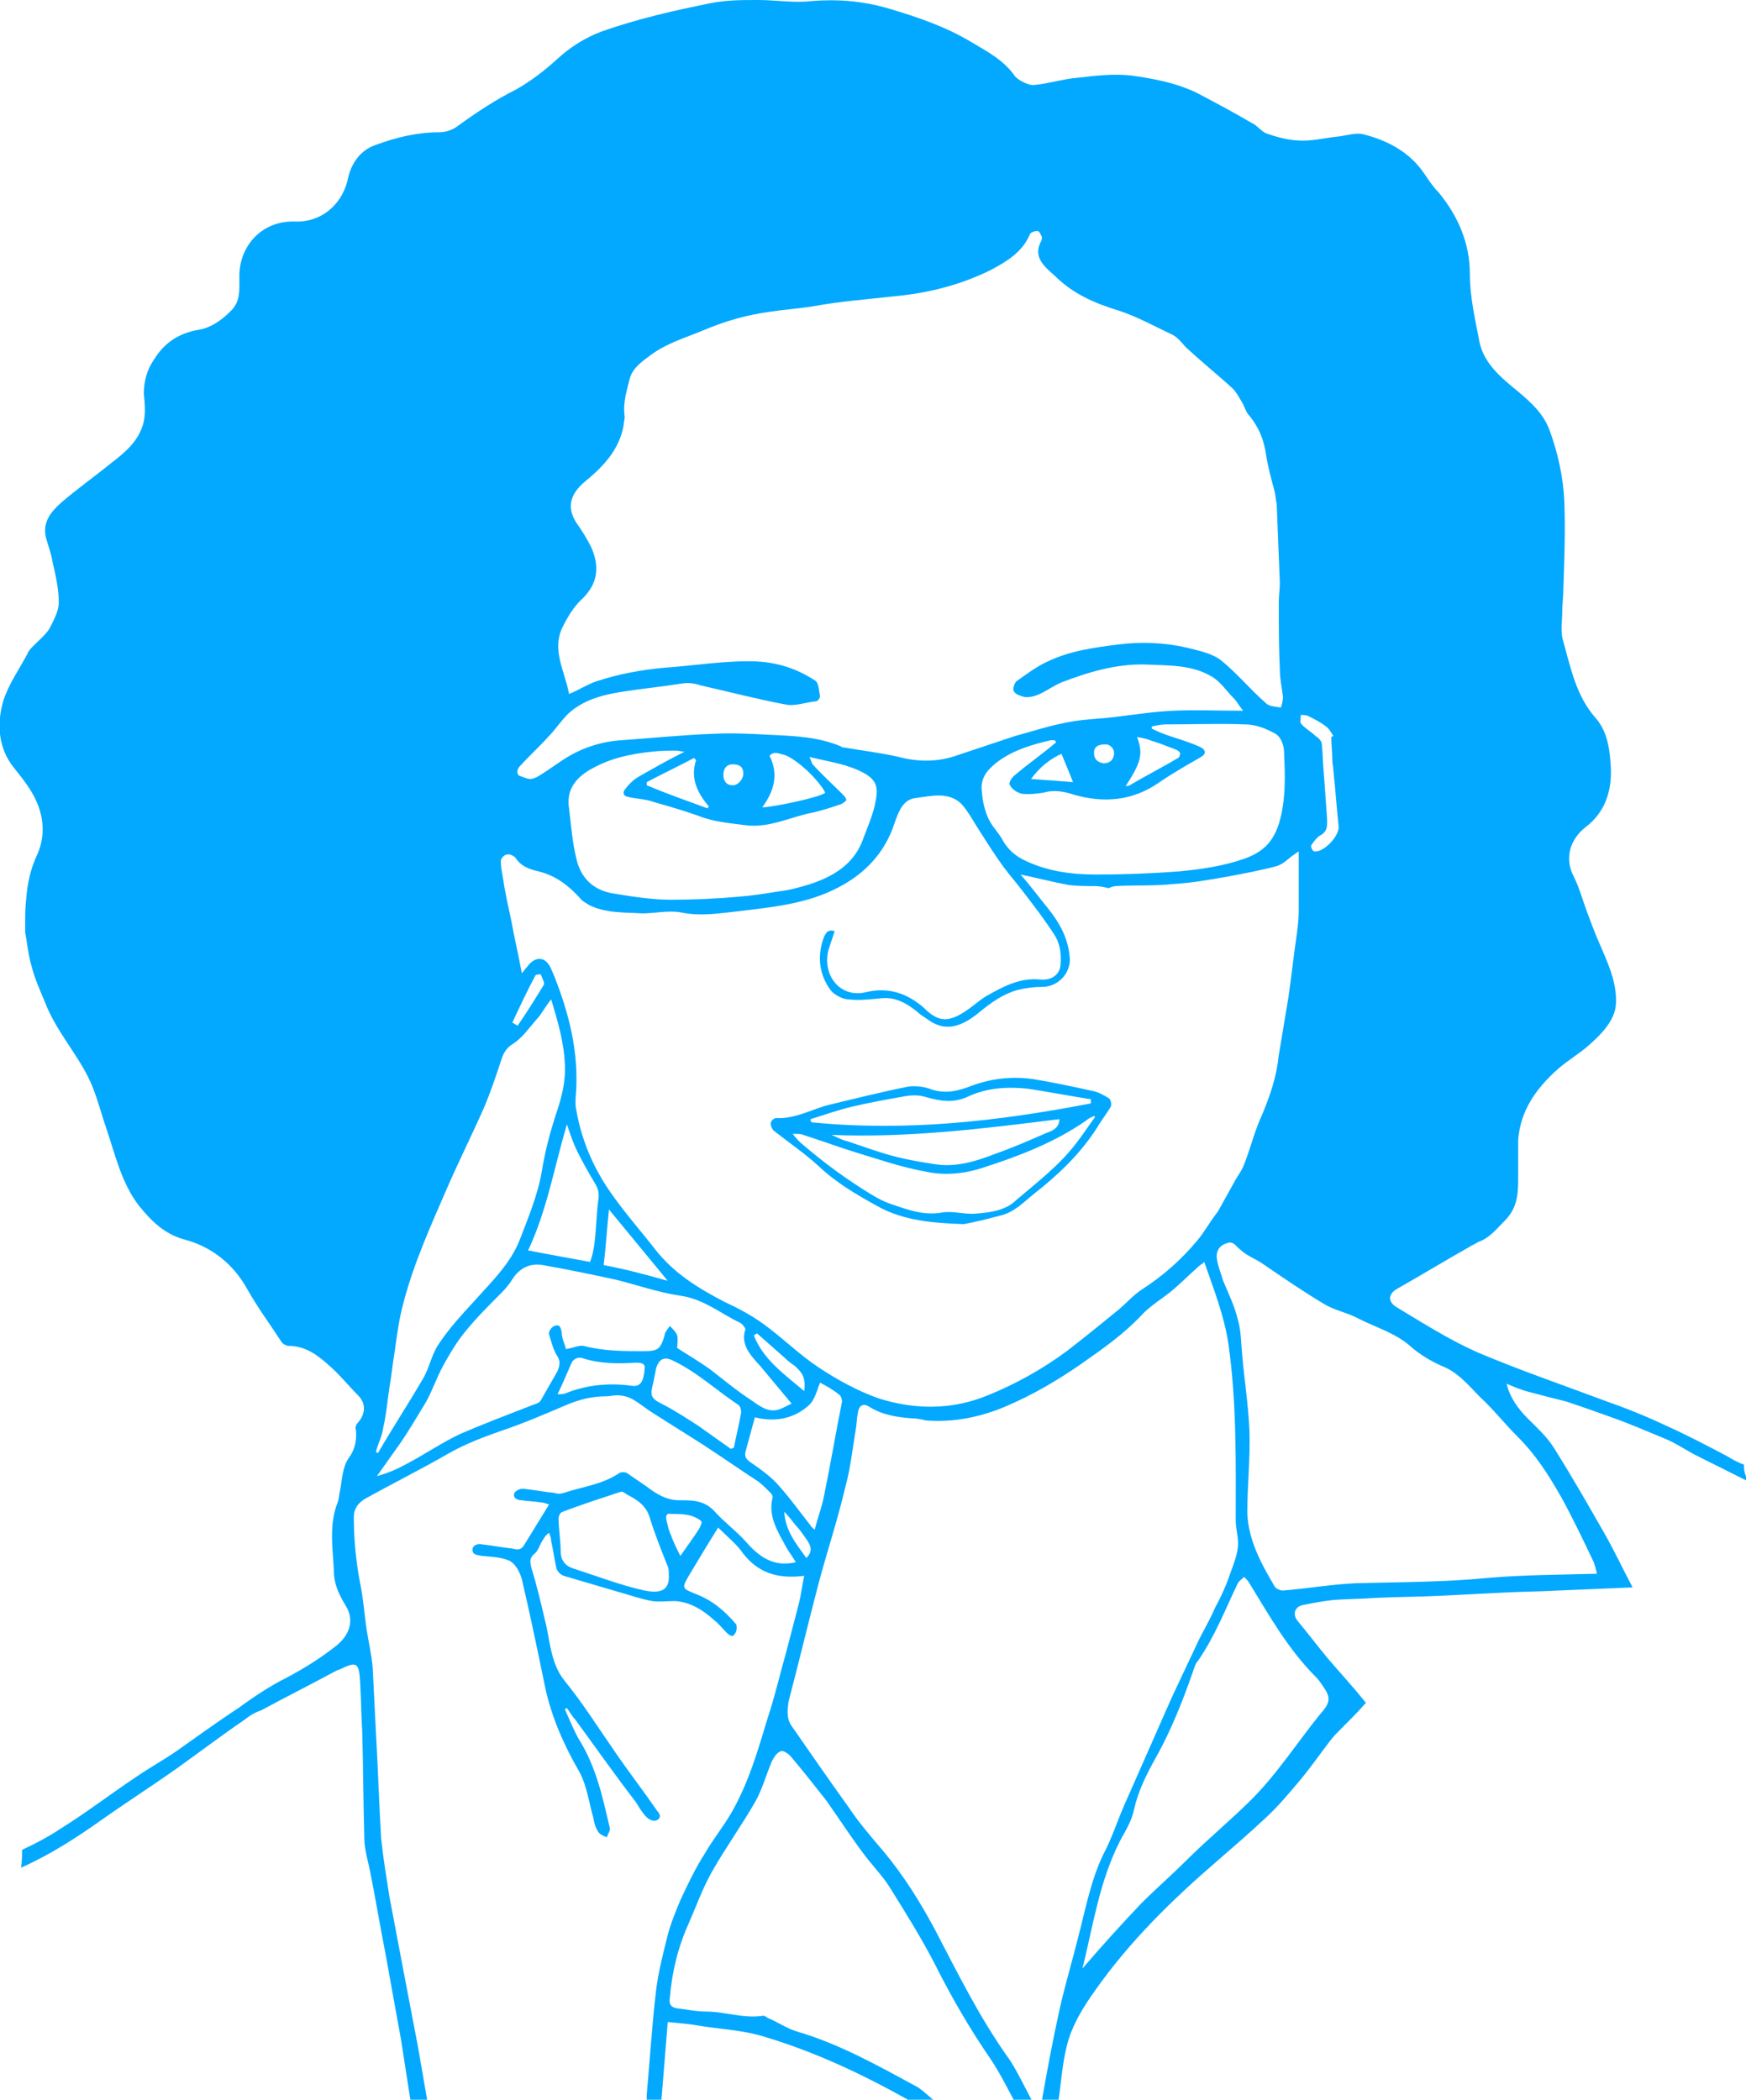 <?xml version="1.0" encoding="utf-8"?>
<!-- Generator: Adobe Illustrator 19.2.1, SVG Export Plug-In . SVG Version: 6.00 Build 0)  -->
<svg version="1.1" id="Layer_1" xmlns="http://www.w3.org/2000/svg" xmlns:xlink="http://www.w3.org/1999/xlink" x="0px" y="0px"
	 viewBox="0 0 166.3 200" style="enable-background:new 0 0 166.3 200;" xml:space="preserve">
<style type="text/css">
	.st0{fill:#03A9FE;}
</style>
<g id="pharm-trisha_1_">
	<path class="st0" d="M166.1,139.5c-0.6-0.2-1.1-0.5-1.6-0.8c-1.9-1-3.8-2-5.8-2.9c-1.9-0.9-3.9-1.7-5.9-2.4
		c-4-1.5-8.1-2.9-12.1-4.6c-2.7-1.2-5.2-2.8-7.7-4.3c-0.8-0.5-0.8-1.2,0-1.7c2.3-1.3,4.6-2.7,6.9-4c0.3-0.2,0.6-0.3,0.9-0.5
		c1.1-0.4,1.7-1.2,2.5-2c1.2-1.2,1.3-2.5,1.3-4c0-1.2,0-2.5,0-3.7c0.2-2.8,1.7-4.9,3.7-6.7c1-0.9,2.1-1.5,3.1-2.4
		c0.9-0.8,1.9-1.8,2.3-2.9c0.4-1,0.2-2.4-0.1-3.5c-0.5-1.7-1.3-3.2-1.9-4.8c-0.2-0.5-0.4-1.1-0.6-1.6c-0.4-1.1-0.7-2.2-1.2-3.2
		c-0.9-1.7-0.4-3.5,1.1-4.7c2-1.5,2.6-3.7,2.4-6.1c-0.1-1.6-0.4-3.2-1.5-4.4c-1.8-2.1-2.3-4.7-3-7.2c-0.3-0.9-0.1-1.9-0.1-2.9
		c0-0.7,0.1-1.3,0.1-2c0.1-2.8,0.2-5.6,0.1-8.4c-0.1-2.3-0.6-4.6-1.4-6.8c-0.6-1.6-1.7-2.6-3-3.7c-1.6-1.3-3.3-2.7-3.7-4.8
		c-0.4-2.1-0.9-4.2-0.9-6.4c0-2.9-1.1-5.5-3-7.8c-0.5-0.5-0.9-1.1-1.3-1.7c-1.4-2.1-3.5-3.2-5.8-3.8c-0.7-0.2-1.6,0.1-2.4,0.2
		c-1.1,0.1-2.3,0.4-3.4,0.4c-1.2,0-2.4-0.3-3.5-0.7c-0.5-0.2-0.9-0.8-1.4-1c-1.7-1-3.4-1.9-5.1-2.8c-2-1-4.2-1.4-6.3-1.7
		c-1.7-0.2-3.4,0-5.1,0.2c-1.4,0.1-2.9,0.6-4.3,0.7c-0.5,0-1.3-0.4-1.7-0.8C95.6,5.7,94,4.9,92.5,4c-2.5-1.5-5.2-2.4-7.9-3.2
		c-2.4-0.7-4.8-0.9-7.3-0.7c-1.7,0.2-3.4-0.1-5.1-0.1c-1.5,0-3,0-4.5,0.3C64.2,1,60.7,1.8,57.3,3c-1.6,0.6-3,1.5-4.2,2.6
		c-1.2,1.1-2.5,2.1-3.9,2.9c-2,1-3.8,2.2-5.6,3.5c-0.5,0.4-1.2,0.6-1.8,0.6c-2.1,0-4.1,0.5-6,1.2c-1.5,0.5-2.4,1.8-2.7,3.4
		c-0.6,2.4-2.6,4-5,3.9c-3.3-0.1-5.4,2.5-5.3,5.4c0,1.2,0.1,2.3-0.9,3.2c-0.8,0.8-1.8,1.5-2.9,1.7c-1.9,0.3-3.3,1.2-4.3,2.8
		c-0.7,1-1,2.1-1,3.3c0.1,1,0.2,2.1-0.1,3c-0.5,1.6-1.7,2.6-3,3.6c-1.6,1.3-3.3,2.5-4.8,3.8c-1,0.9-1.8,1.9-1.4,3.4
		c0.2,0.7,0.5,1.5,0.6,2.2c0.3,1.3,0.6,2.6,0.6,3.9c0,0.8-0.5,1.7-0.9,2.5c-0.4,0.6-1,1.1-1.5,1.6c-0.2,0.2-0.5,0.5-0.6,0.8
		c-0.8,1.5-1.8,2.9-2.3,4.5c-0.6,2.1-0.5,4.4,1,6.3c0.8,1,1.7,2.1,2.2,3.3c0.7,1.6,0.8,3.4,0,5.1c-0.6,1.3-0.9,2.7-1,4.1
		c-0.1,0.8-0.1,1.5-0.1,2.3c0,0.3,0,0.6,0,0.9c0.2,1.1,0.3,2.2,0.6,3.2c0.3,1.2,0.8,2.3,1.3,3.5c1,2.6,2.9,4.7,4.1,7.1
		c0.8,1.6,1.2,3.4,1.8,5.1c0.8,2.4,1.4,5,3,7.1c1.2,1.5,2.5,2.8,4.5,3.3c2.5,0.7,4.5,2.3,5.8,4.6c1,1.8,2.2,3.4,3.3,5.1
		c0.1,0.2,0.5,0.4,0.7,0.4c1.7,0,2.9,1,4,2c0.9,0.8,1.7,1.8,2.6,2.7c0.8,0.8,0.7,1.8,0,2.6c-0.2,0.2-0.3,0.5-0.2,0.7
		c0.1,1-0.1,1.9-0.7,2.7c-0.6,0.9-0.6,2-0.8,3c-0.1,0.4-0.1,0.8-0.2,1.1c-0.9,2.2-0.5,4.4-0.4,6.6c0,1.3,0.5,2.3,1.1,3.3
		c0.9,1.4,0.4,2.8-0.8,3.8c-1.5,1.2-3.1,2.2-4.8,3.1c-1.6,0.8-3.1,1.8-4.6,2.9c-2,1.3-3.9,2.7-5.9,4.1c-1.3,0.9-2.6,1.6-3.9,2.5
		c-2.4,1.6-4.6,3.3-7,4.8c-1.2,0.8-2.5,1.5-3.8,2.1c0,0.6,0,1.1-0.1,1.7c2.7-1.2,5.2-2.8,7.6-4.5c2.4-1.7,4.9-3.3,7.3-5
		c2.1-1.5,4.2-3.1,6.4-4.6c0.5-0.4,1-0.7,1.6-0.9c2.4-1.3,4.8-2.5,7.2-3.8c0.1,0,0.2-0.1,0.3-0.1c1.6-0.8,1.8-0.6,1.9,1.2
		c0.1,1.6,0.1,3.2,0.2,4.7c0.1,3.4,0.1,6.8,0.2,10.2c0,1.1,0.4,2.3,0.6,3.4c0.5,2.5,0.9,5,1.4,7.5c0.5,2.8,1,5.5,1.5,8.3
		c0.3,1.9,0.6,3.9,0.9,5.8h1.6c-0.3-1.7-0.6-3.5-0.9-5.2c-0.9-4.7-1.8-9.4-2.7-14.2c-0.3-1.9-0.6-3.7-0.8-5.6
		c-0.2-3.4-0.3-6.8-0.5-10.2c-0.1-2-0.2-4-0.3-6c-0.1-1.3-0.4-2.5-0.6-3.8c-0.2-1.4-0.3-2.9-0.6-4.3c-0.4-2.1-0.6-4.2-0.6-6.3
		c0-0.8,0.4-1.3,1-1.7c2.7-1.5,5.5-2.9,8.1-4.4c1.6-0.9,3.2-1.5,4.9-2.1c2.1-0.7,4.2-1.6,6.3-2.5c1.2-0.5,2.4-0.8,3.7-0.8
		c0.4,0,0.7-0.1,1.1-0.1c0.4,0,0.9,0.1,1.3,0.3c0.6,0.3,1.2,0.8,1.8,1.2c1.7,1.1,3.5,2.2,5.2,3.3c1.7,1.1,3.4,2.3,5.1,3.4
		c0.4,0.3,0.8,0.7,1.2,1.1c0.1,0.1,0.2,0.3,0.2,0.4c-0.5,1.8,0.5,3.3,1.3,4.8c0.3,0.5,0.6,0.9,0.9,1.4c-2.1,0.5-3.5-0.5-4.8-2
		c-0.9-1-2-1.8-2.9-2.8c-1-1.1-2.1-1.1-3.4-1.1c-1.2,0-2.2-0.6-3.1-1.3c-0.6-0.4-1.3-0.9-1.9-1.3c-0.2-0.1-0.5-0.1-0.7,0
		c-1.6,1.1-3.5,1.3-5.3,1.9c-0.3,0.1-0.6,0.1-0.9,0c-1-0.1-2-0.3-3-0.4c-0.3,0-0.7,0.2-0.8,0.4c-0.2,0.5,0.3,0.7,0.7,0.7
		c0.6,0.1,1.2,0.1,1.8,0.2c0.2,0,0.5,0.1,0.8,0.2c-0.8,1.3-1.6,2.6-2.4,3.9c-0.3,0.5-0.7,0.4-1.1,0.3c-1-0.1-1.9-0.3-2.9-0.4
		c-0.4-0.1-0.9,0.1-0.9,0.5c0,0.5,0.4,0.5,0.9,0.6c0.9,0.1,1.9,0.1,2.7,0.5c0.5,0.3,0.9,1,1.1,1.7c0.8,3.4,1.5,6.8,2.2,10.2
		c0.6,2.9,1.8,5.6,3.3,8.2c0.7,1.3,0.9,2.9,1.3,4.3c0.1,0.5,0.2,1,0.5,1.4c0.1,0.2,0.5,0.4,0.8,0.5c0.1-0.3,0.3-0.6,0.3-0.8
		c-0.7-3-1.3-5.9-3-8.6c-0.5-0.9-0.9-1.9-1.3-2.8c0.1,0,0.1-0.1,0.2-0.1c0.3,0.4,0.5,0.8,0.8,1.1c1.9,2.6,3.8,5.3,5.8,7.9
		c0.3,0.5,0.6,1,1,1.4c0.2,0.2,0.6,0.4,0.9,0.3c0.5-0.2,0.4-0.6,0.1-0.9c-1.3-1.9-2.7-3.7-4-5.6c-1.6-2.3-3.1-4.7-4.9-6.9
		c-1.3-1.7-1.3-3.8-1.8-5.7c-0.4-1.7-0.8-3.4-1.3-5c-0.1-0.5-0.2-0.9,0.3-1.3c0.4-0.3,0.5-0.9,0.8-1.3c0.1-0.2,0.3-0.5,0.6-0.7
		c0.1,0.3,0.2,0.5,0.2,0.8c0.2,0.9,0.3,1.7,0.5,2.6c0.1,0.3,0.4,0.6,0.7,0.7c1.7,0.5,3.4,1,5.1,1.5c1.1,0.3,2.2,0.7,3.3,0.9
		c0.7,0.1,1.4,0,2.2,0c1.5,0.1,2.7,0.9,3.7,1.8c0.4,0.3,0.8,0.8,1.2,1.2c0.3,0.3,0.6,0.5,0.8,0.1c0.2-0.2,0.2-0.8,0.1-0.9
		c-1.1-1.3-2.3-2.3-3.9-2.9c-1.2-0.5-1.3-0.5-0.6-1.7c0.9-1.5,1.8-3,2.8-4.6c0.9,0.9,1.8,1.6,2.4,2.5c1.5,1.9,3.4,2.4,5.8,2.1
		c-0.2,0.9-0.3,1.8-0.5,2.6c-0.4,1.5-0.8,3.1-1.2,4.6c-0.6,2.1-1.1,4.3-1.8,6.4c-0.9,3-1.8,6.1-3.4,8.9c-0.8,1.4-1.8,2.6-2.6,4
		c-0.9,1.4-1.6,2.9-2.3,4.4c-0.5,1.2-1,2.4-1.3,3.7c-0.4,1.6-0.8,3.2-1,4.8c-0.4,3.3-0.6,6.7-0.9,10c0,0.2,0,0.3,0,0.5h1.4
		c0.2-2.4,0.4-4.9,0.6-7.4c1.1,0.1,2.2,0.2,3.3,0.4c2,0.3,4,0.4,5.9,1c4.7,1.4,9.2,3.5,13.5,5.9c0.1,0,0.1,0.1,0.2,0.2h2.5
		c-0.5-0.4-1-0.9-1.6-1.3c-3.7-2-7.4-4.1-11.5-5.3c-1-0.3-1.8-0.9-2.8-1.3c-0.1-0.1-0.3-0.2-0.4-0.2c-1.9,0.3-3.6-0.4-5.5-0.4
		c-0.9,0-1.8-0.2-2.7-0.3c-0.6-0.1-0.8-0.4-0.7-1c0.2-2.5,0.8-4.9,1.8-7.1c0.7-1.6,1.3-3.3,2.2-4.9c1.3-2.3,2.9-4.5,4.2-6.8
		c0.6-1.1,1-2.5,1.5-3.7c0.2-0.4,0.5-0.9,0.9-1c0.2-0.1,0.8,0.3,1,0.6c1.1,1.3,2.2,2.7,3.3,4.1c1.2,1.7,2.3,3.4,3.5,5
		c0.8,1.1,1.8,2.1,2.5,3.2c1.5,2.4,3,4.8,4.3,7.3c1.6,3.2,3.4,6.3,5.4,9.2c0.8,1.2,1.5,2.6,2.2,3.9h1.7c-0.7-1.3-1.4-2.8-2.2-4
		c-2.8-3.9-4.9-8.2-7.1-12.4c-1.4-2.6-2.9-5-4.8-7.3c-1.2-1.4-2.4-2.8-3.4-4.3c-1.8-2.5-3.6-5.1-5.4-7.7c-0.5-0.7-0.4-1.5-0.3-2.3
		c1-3.8,1.9-7.6,2.9-11.4c0.8-3,1.8-6,2.5-9c0.5-1.8,0.7-3.7,1-5.5c0.1-0.5,0.1-1.1,0.2-1.6c0.1-0.7,0.5-1,1.1-0.6
		c1.3,0.8,2.7,1,4.1,1.1c0.4,0,0.9,0.1,1.3,0.2c2.6,0.2,5.1-0.3,7.5-1.3c2.6-1.1,5-2.5,7.3-4.1c2-1.4,4-2.8,5.7-4.6
		c0.9-1,2.2-1.7,3.2-2.6c0.8-0.7,1.5-1.4,2.3-2.1c0.1-0.1,0.3-0.2,0.5-0.4c0.9,2.6,1.9,5.1,2.3,7.8c0.8,5.6,0.7,11.2,0.7,16.8
		c0,0.9,0.3,1.7,0.2,2.6c-0.1,0.8-0.4,1.6-0.7,2.4c-0.4,1.2-0.9,2.3-1.5,3.4c-0.5,1.2-1.2,2.3-1.7,3.4c-0.8,1.7-1.6,3.4-2.4,5.1
		c-1.5,3.4-3,6.8-4.5,10.2c-0.7,1.6-1.2,3.2-2,4.7c-1.2,2.5-1.7,5.2-2.4,7.9c-0.6,2.4-1.3,4.7-1.8,7c-0.6,2.7-1.1,5.4-1.6,8.2
		c0,0.2-0.1,0.4-0.1,0.5h1.6c0.3-2,0.4-4.1,1-6c0.5-1.6,1.5-3.2,2.5-4.6c3.3-4.7,7.4-8.7,11.7-12.4c1.5-1.3,3-2.6,4.5-4
		c1.2-1.1,2.2-2.3,3.3-3.6c1-1.2,1.9-2.5,2.9-3.8c0.3-0.4,0.6-0.7,1-1.1c0.8-0.8,1.6-1.6,2.4-2.5c-1.2-1.5-2.4-2.8-3.6-4.2
		c-1-1.2-1.9-2.4-2.9-3.6c-0.5-0.6-0.3-1.3,0.4-1.5c1-0.2,2-0.4,3-0.5c1.3-0.1,2.7-0.1,4-0.2c2.1-0.1,4.2-0.1,6.2-0.2
		c2-0.1,3.9-0.2,5.9-0.3c1.8-0.1,3.5-0.1,5.3-0.2c2.4-0.1,4.8-0.2,7.1-0.3c-0.9-1.7-1.7-3.4-2.6-5c-1.6-2.8-3.2-5.6-4.9-8.3
		c-0.7-1.1-1.6-1.9-2.5-2.8c-0.9-0.9-1.7-2-2-3.3c0.7,0.3,1.4,0.6,2.2,0.8c1.1,0.3,2.3,0.6,3.5,0.9c1.5,0.5,2.9,1,4.3,1.5
		c1.7,0.6,3.3,1.3,5,2c1,0.4,1.9,1,2.8,1.5c1.8,0.9,3.6,1.8,5.4,2.7C166.2,140.7,166.1,140.1,166.1,139.5z M61.4,151.5
		c-2.3-0.5-4.6-1.4-6.8-2.1c-0.9-0.3-1.2-0.9-1.2-1.7c0-1-0.2-2.1-0.2-3.1c0-0.2,0.2-0.6,0.4-0.6c1.8-0.7,3.7-1.3,5.5-1.9
		c0.2-0.1,0.5,0.2,0.7,0.3c1,0.5,1.8,1.1,2.1,2.2c0.5,1.6,1.1,3.1,1.7,4.6c0.1,0.2,0.1,0.5,0.1,0.8
		C63.8,151.5,62.9,151.8,61.4,151.5z M66.6,145.6c-0.5,0.8-1.1,1.6-1.8,2.6c-0.4-0.8-0.7-1.4-0.9-2c-0.2-0.4-0.3-0.9-0.4-1.3
		c-0.1-0.4-0.1-0.8,0.4-0.7c0.7,0,1.3,0,2,0.2c0.3,0.1,0.7,0.3,0.9,0.5C66.9,145,66.7,145.4,66.6,145.6z M123.9,68.1
		c0.2,0,0.5,0,0.7,0.1c0.6,0.3,1.2,0.6,1.7,1c0.3,0.2,0.5,0.6,0.7,0.9c-0.1,0-0.1,0.1-0.2,0.1c0,0.7,0.1,1.5,0.1,2.2
		c0,0.3,0.1,0.7,0.1,1c0.2,1.8,0.3,3.5,0.5,5.3c0.1,0.9-1.4,2.5-2.3,2.4c-0.2,0-0.4-0.5-0.3-0.6c0.2-0.3,0.5-0.7,0.8-0.9
		c0.8-0.4,0.7-1,0.7-1.6c-0.1-1.4-0.2-2.8-0.3-4.2c-0.1-1-0.1-1.9-0.2-2.9c0-0.3-0.3-0.6-0.6-0.8c-0.4-0.4-1-0.7-1.4-1.2
		C123.8,68.8,123.9,68.4,123.9,68.1z M121.8,78.5c-0.6,1.8-1.6,2.7-3.3,3.3c-2,0.7-4.1,1-6.2,1.2c-2.6,0.2-5.3,0.3-7.9,0.3
		c-2.3,0-4.6-0.3-6.7-1.3c-0.9-0.4-1.6-1-2.1-1.8c-0.2-0.4-0.5-0.8-0.8-1.2c-0.9-1.1-1.2-2.4-1.3-3.8c-0.1-1.3,0.8-2.1,1.6-2.7
		c1.5-1.1,3.3-1.6,5-2c0.1,0,0.2,0,0.3,0c0.1,0,0.1,0.1,0.2,0.2c-1.3,1.1-2.6,2-3.9,3.1c-0.3,0.2-0.7,0.8-0.5,1
		c0.2,0.4,0.7,0.7,1.1,0.8c0.7,0.1,1.4,0,2.1-0.1c1-0.3,2-0.1,2.9,0.2c2.8,0.8,5.5,0.6,8-1.1c1.3-0.9,2.7-1.7,4.1-2.5
		c0.5-0.3,0.5-0.7-0.2-1c-0.9-0.4-1.9-0.7-2.8-1c-0.6-0.2-1.1-0.4-1.7-0.7c0-0.1,0-0.2,0-0.2c0.4-0.1,0.9-0.2,1.3-0.2
		c2.5,0,5.1-0.1,7.6,0c1,0,2,0.4,2.9,0.9c0.5,0.3,0.8,1.1,0.8,1.7C122.4,73.9,122.5,76.2,121.8,78.5z M101.1,71.8
		c0.4,1,0.8,1.9,1.1,2.7c-1.2-0.1-2.5-0.2-4-0.3C99,73.1,100,72.3,101.1,71.8z M104.2,71.7c0-0.7,0.6-0.8,1.1-0.8
		c0.5,0,0.9,0.5,0.8,1c-0.1,0.6-0.5,0.8-1,0.8C104.5,72.6,104.2,72.3,104.2,71.7z M108.3,70.2c0.6,0.1,1,0.2,1.5,0.4
		c0.7,0.2,1.4,0.5,2.2,0.8c0.2,0.1,0.4,0.2,0.4,0.4c0,0.1-0.1,0.4-0.2,0.4c-1.5,0.9-3.1,1.7-4.6,2.6c-0.1,0.1-0.2,0-0.4,0.1
		C108.7,72.6,108.9,71.8,108.3,70.2z M49.5,73c0.9-1,1.8-1.8,2.7-2.8c0.7-0.7,1.2-1.5,1.9-2.2c1.4-1.3,3.2-1.8,5.1-2.1
		c1.9-0.3,3.9-0.5,5.8-0.8c0.6-0.1,1.2,0,1.8,0.2c2.7,0.6,5.3,1.3,8,1.8c0.9,0.2,1.9-0.2,2.9-0.3c0.2,0,0.4-0.3,0.4-0.5
		c-0.1-0.5-0.1-1.3-0.5-1.5c-1.7-1.1-3.5-1.7-5.6-1.8c-2.9-0.1-5.8,0.4-8.7,0.6c-2.2,0.2-4.4,0.6-6.5,1.3c-0.9,0.3-1.6,0.8-2.6,1.2
		c-0.4-2.2-1.7-4.2-0.6-6.4c0.5-1,1.1-2,1.9-2.7c1.5-1.5,1.6-3.1,0.8-4.9c-0.4-0.8-0.9-1.6-1.4-2.3c-0.9-1.4-0.7-2.7,0.9-4
		c1.7-1.4,3.2-3,3.6-5.3c0-0.3,0.1-0.5,0.1-0.8c-0.2-1.3,0.2-2.5,0.5-3.7c0.3-1,1.2-1.6,2-2.2c1.5-1.1,3.2-1.6,4.9-2.3
		c2.1-0.9,4.2-1.5,6.4-1.8c1.3-0.2,2.7-0.3,4-0.5c2.7-0.5,5.4-0.7,8.1-1c3.1-0.3,6.2-1.1,9-2.5c1.5-0.8,3-1.7,3.7-3.4
		c0.1-0.2,0.5-0.3,0.7-0.3c0.2,0,0.3,0.3,0.4,0.5c0.1,0.1,0,0.3,0,0.4c-0.9,1.6,0.3,2.5,1.3,3.4c1.7,1.7,3.8,2.6,6.1,3.3
		c1.8,0.6,3.4,1.5,5.1,2.3c0.6,0.3,1,1,1.5,1.4c1.4,1.3,2.9,2.5,4.2,3.7c0.4,0.4,0.7,1,1,1.5c0.2,0.4,0.3,0.8,0.6,1.1
		c0.9,1.1,1.4,2.3,1.6,3.8c0.2,1.2,0.5,2.3,0.8,3.4c0.1,0.4,0.1,0.8,0.2,1.2c0.1,2.5,0.2,5,0.3,7.5c0,0.6-0.1,1.2-0.1,1.9
		c0,2.1,0,4.3,0.1,6.4c0,0.9,0.2,1.7,0.3,2.6c0,0.3-0.1,0.7-0.2,1c-0.5-0.1-1.1-0.1-1.4-0.4c-1.5-1.3-2.8-2.9-4.3-4.1
		c-0.9-0.7-2.1-0.9-3.2-1.2c-2.2-0.5-4.4-0.6-6.7-0.3c-2.3,0.3-4.5,0.6-6.6,1.6c-1.1,0.5-2,1.2-3,1.9c-0.2,0.2-0.4,0.8-0.2,1
		c0.2,0.3,0.7,0.4,1,0.5c1.3,0.1,2.3-0.9,3.5-1.4c2.6-1,5.3-1.8,8.1-1.7c2.1,0.1,4.4,0,6.3,1.2c0.8,0.5,1.3,1.3,2,2
		c0.3,0.3,0.5,0.7,0.9,1.2c-2.4,0-4.5-0.1-6.7,0c-2.2,0.1-4.4,0.5-6.5,0.7c-1.3,0.1-2.7,0.2-4,0.5c-1.5,0.3-3,0.8-4.5,1.2
		c-1.8,0.6-3.6,1.2-5.4,1.8c-1.9,0.7-3.8,0.7-5.7,0.2c-1.7-0.4-3.5-0.6-5.2-0.9c-0.1,0-0.2,0-0.3-0.1c-2.1-0.9-4.4-1-6.6-1.1
		c-1.9-0.1-3.8-0.2-5.6-0.1c-2.9,0.1-5.7,0.4-8.6,0.6c-1.9,0.1-3.8,0.7-5.4,1.7c-0.8,0.5-1.6,1.1-2.4,1.6c-0.3,0.2-0.7,0.4-1,0.4
		c-0.3,0-0.7-0.2-1-0.3C49.2,73.8,49.2,73.3,49.5,73z M67.5,76.8c0,0.1-0.1,0.1-0.1,0.2c-1.9-0.7-3.9-1.4-5.8-2.2c0-0.1,0-0.2,0-0.3
		c1.5-0.8,3-1.5,4.5-2.3c0.1,0.1,0.1,0.1,0.2,0.2C65.7,74.2,66.5,75.6,67.5,76.8z M60.8,74c-0.5,0.3-0.9,0.7-1.2,1.1
		c-0.3,0.3-0.3,0.7,0.2,0.8c0.8,0.2,1.7,0.2,2.5,0.5c1.4,0.4,2.8,0.8,4.2,1.3c1.5,0.6,3,0.7,4.5,0.9c2.3,0.3,4.3-0.8,6.4-1.2
		c0.9-0.2,1.8-0.5,2.7-0.8c0.2-0.1,0.5-0.3,0.5-0.4c0-0.2-0.2-0.4-0.4-0.6c-0.9-0.9-1.9-1.8-2.8-2.8c-0.1-0.1-0.1-0.3-0.3-0.7
		c1.6,0.4,3.1,0.6,4.5,1.2c2.1,0.9,2.1,1.7,1.7,3.5c-0.3,1.2-0.8,2.3-1.2,3.4c-0.9,2.2-2.8,3.3-4.9,4c-1,0.3-2,0.6-3,0.7
		c-1.2,0.2-2.5,0.4-3.7,0.5c-2.2,0.2-4.4,0.3-6.6,0.3c-1.8,0-3.7-0.3-5.5-0.6c-1.9-0.3-3.1-1.5-3.5-3.3c-0.4-1.6-0.5-3.2-0.7-4.8
		c-0.3-1.8,0.7-3,2.2-3.8c1.8-1,3.7-1.4,5.7-1.6c0.8-0.1,1.5-0.1,2.3-0.1c0.3,0,0.5,0.1,0.8,0.1C63.6,72.4,62.2,73.2,60.8,74z
		 M68.9,73.8c0-0.6,0.3-1,0.9-1c0.7,0,1,0.3,1,0.9c0,0.5-0.5,1.1-1,1.1C69.2,74.8,68.9,74.4,68.9,73.8z M73.3,72
		c0.4-0.5,0.9-0.2,1.4-0.1c1.2,0.4,3.3,2.4,3.9,3.6c-0.3,0.4-5,1.4-6,1.4C73.7,75.4,74.2,73.8,73.3,72z M36.5,136
		c0.3-1.3,0.4-2.6,0.6-3.9c0.2-1.1,0.3-2.3,0.5-3.4c0.2-1.5,0.4-3,0.8-4.5c1-3.9,2.7-7.6,4.3-11.3c1.1-2.5,2.3-4.9,3.4-7.4
		c0.6-1.4,1.1-2.9,1.6-4.4c0.2-0.7,0.5-1.3,1.2-1.7c0.9-0.6,1.5-1.5,2.2-2.3c0.5-0.5,0.8-1.2,1.4-1.9c0.6,2,1.2,4,1.3,6.1
		c0.1,1.7-0.3,3.2-0.8,4.7c-0.6,1.8-1.1,3.7-1.4,5.6c-0.4,2.3-1.3,4.4-2.1,6.5c-0.9,2.3-2.7,4-4.3,5.8c-1.2,1.3-2.4,2.6-3.4,4.1
		c-0.7,1-0.9,2.3-1.5,3.3c-1.4,2.4-2.9,4.7-4.3,7.1c-0.1,0-0.1-0.1-0.2-0.1C36,137.5,36.4,136.8,36.5,136z M48.8,97.4
		c0.7-1.5,1.4-3,2.2-4.5c0.1-0.1,0.5-0.1,0.5-0.1c0.1,0.3,0.4,0.8,0.3,1c-0.8,1.3-1.6,2.6-2.5,3.9L48.8,97.4z M54,107.1
		c0.3,0.9,0.6,1.8,1,2.6c0.5,1,1,1.9,1.6,2.9c0.3,0.5,0.5,0.9,0.4,1.6c-0.2,1.4-0.2,2.9-0.4,4.4c-0.1,0.6-0.2,1.1-0.4,1.6
		c-2.1-0.4-3.9-0.7-5.9-1.1C52.1,115.3,52.8,111.1,54,107.1z M60.2,132c-2.2-0.3-4.3-0.1-6.3,0.7c-0.2,0.1-0.5,0.1-0.8,0.1
		c0.5-1,0.9-2,1.3-2.9c0.2-0.5,0.7-0.7,1.2-0.5c1.6,0.5,3.2,0.5,4.9,0.4c0.5,0,1,0,0.9,0.6C61.3,131.6,61,132.1,60.2,132z
		 M61.3,128.7c-1.9,0-3.8,0-5.7-0.5c-0.4-0.1-1,0.2-1.7,0.3c-0.1-0.5-0.4-1-0.4-1.6c-0.1-0.5-0.2-0.8-0.7-0.6
		c-0.3,0.1-0.6,0.6-0.5,0.8c0.2,0.7,0.4,1.5,0.8,2.1c0.3,0.5,0.2,0.9,0,1.4c-0.5,0.9-1.1,1.9-1.6,2.8c-0.1,0.2-0.4,0.3-0.7,0.4
		c-2.3,0.9-4.7,1.8-7,2.8c-1.7,0.8-3.3,1.9-5,2.8c-0.9,0.5-1.8,0.9-2.9,1.2c0.7-1,1.5-2.1,2.2-3.1c0.9-1.3,1.7-2.7,2.5-4
		c0.6-1.1,1-2.3,1.6-3.4c0.6-1.1,1.2-2.1,1.9-3c1.1-1.4,2.4-2.7,3.7-4c0.4-0.4,0.8-0.9,1.1-1.4c0.7-1,1.7-1.4,2.8-1.2
		c2.3,0.4,4.7,0.9,7,1.4c2,0.5,4,1.2,6,1.5c2.3,0.3,3.9,1.7,5.8,2.6c0.2,0.1,0.5,0.5,0.5,0.6c-0.5,1.5,0.5,2.5,1.4,3.5
		c1,1.2,2,2.4,3,3.6c-0.5,0.2-0.9,0.5-1.4,0.6c-0.9,0.2-1.7-0.4-2.4-0.9c-1.4-0.9-2.7-2-4-3c-1-0.7-2-1.3-3.1-2c0-0.4,0.1-0.8,0-1.2
		c-0.1-0.3-0.4-0.6-0.7-0.9c-0.2,0.3-0.5,0.6-0.5,0.9C62.9,128.5,62.7,128.7,61.3,128.7z M57.5,120.5c0.2-1.7,0.3-3.3,0.5-5.3
		c1.9,2.3,3.7,4.5,5.6,6.8C61.5,121.4,59.6,120.9,57.5,120.5z M71.8,127.2c0.1-0.1,0.2-0.1,0.3-0.2c0.9,0.8,1.7,1.5,2.6,2.3
		c0.3,0.3,0.7,0.6,1,0.8c0.5,0.5,1.1,0.9,0.9,2.4C74.7,130.9,72.7,129.5,71.8,127.2z M69.9,137.9c-0.1,0-0.2,0.1-0.3,0.1
		c-1-0.7-2.1-1.5-3.1-2.2c-1.1-0.7-2.3-1.5-3.5-2.1c-1-0.5-1.1-0.8-0.8-1.9c0.1-0.5,0.2-1,0.3-1.5c0.3-0.9,0.8-1.1,1.6-0.7
		c2.3,1.1,4.1,2.8,6.2,4.2c0.2,0.1,0.3,0.5,0.3,0.7C70.4,135.7,70.1,136.8,69.9,137.9z M76.8,148.4c-1-1.4-2-2.6-2.1-4.4
		c0.4,0.4,0.7,0.8,1.1,1.3c0.4,0.4,0.7,0.9,1,1.3C77.3,147.3,77.4,147.8,76.8,148.4z M80.2,133.5c-0.6,3-1.1,6-1.7,8.9
		c-0.2,1.1-0.6,2.1-0.9,3.3c-0.1-0.1-0.3-0.2-0.4-0.4c-1.1-1.4-2.1-2.8-3.3-4.1c-0.7-0.7-1.5-1.3-2.4-1.9c-0.4-0.3-0.6-0.5-0.5-1
		c0.3-1.1,0.6-2.2,0.9-3.3c2,0.5,3.8,0.1,5.2-1.2c0.5-0.5,0.7-1.3,1-2.1c0.6,0.3,1.3,0.7,1.9,1.2C80.1,133,80.2,133.3,80.2,133.5z
		 M114,118.2c-1.5,1.8-3.2,3.3-5.2,4.6c-0.8,0.5-1.5,1.3-2.2,1.9c-1.6,1.3-3.3,2.7-5,4c-2.3,1.7-4.8,3.1-7.5,4.2
		c-3.4,1.4-6.9,1.4-10.4,0.3c-2-0.7-4-1.8-5.8-3c-1.8-1.2-3.4-2.8-5.2-4.1c-1.1-0.8-2.4-1.5-3.7-2.1c-2.5-1.3-4.8-2.7-6.6-5
		c-1.4-1.8-3-3.6-4.3-5.5c-1.6-2.3-2.7-4.9-3.2-7.7c-0.2-0.8,0-1.7,0-2.5c0.1-3.6-0.8-7-2.1-10.3c-0.1-0.2-0.2-0.5-0.3-0.7
		C52,91.1,51,91,50.2,92.1c-0.2,0.2-0.3,0.4-0.5,0.6c-0.3-1.7-0.7-3.3-1-5c-0.3-1.4-0.6-2.7-0.8-4.1c-0.1-0.5-0.2-1.1-0.2-1.6
		c0-0.2,0.3-0.6,0.6-0.6c0.2-0.1,0.6,0.1,0.8,0.3c0.5,0.8,1.3,1.1,2.2,1.3c1.6,0.4,2.8,1.3,3.9,2.5c0.2,0.3,0.6,0.5,0.9,0.7
		c1.6,0.8,3.4,0.7,5.1,0.8c1.2,0,2.4-0.3,3.6-0.1c1.9,0.4,3.7,0.1,5.5-0.1c3.3-0.4,6.6-0.7,9.6-2.3c2.5-1.3,4.4-3.3,5.3-6.1
		c0.4-1.1,0.8-2.3,2.1-2.4c1.5-0.2,3.1-0.6,4.3,0.6c0.7,0.8,1.2,1.8,1.8,2.7c0.7,1.1,1.4,2.2,2.2,3.3c0.6,0.8,1.3,1.6,1.9,2.4
		c1,1.3,2,2.6,2.9,4c0.6,0.9,0.7,1.9,0.6,3c-0.1,0.8-0.8,1.4-1.9,1.3c-2-0.2-3.6,0.7-5.2,1.6c-0.8,0.5-1.5,1.2-2.4,1.7
		c-1.4,0.8-2.3,0.6-3.5-0.6c-1.6-1.4-3.4-2-5.5-1.5c-2.4,0.6-4.2-1.5-3.6-4c0.2-0.6,0.4-1.2,0.6-1.8c-0.6-0.2-0.8,0.1-1,0.5
		c-0.7,1.8-0.5,3.6,0.6,5.1c0.4,0.5,1.2,0.9,1.8,0.9c0.9,0.1,1.9,0,2.9-0.1c1.5-0.2,2.6,0.5,3.6,1.3c0.3,0.3,0.7,0.5,1.1,0.8
		c1.6,1.1,3.1,0.6,4.8-0.8c1.1-0.9,2.2-1.7,3.6-2.1c0.8-0.2,1.6-0.3,2.4-0.3c1.4,0,2.6-1.2,2.6-2.6c-0.1-1.9-0.9-3.4-2.1-4.9
		c-0.9-1.1-1.7-2.2-2.6-3.2c1.5,0.3,3,0.7,4.6,1c0.8,0.1,1.7,0.1,2.5,0.1c0.4,0,0.9,0.1,1.3,0.2l0,0c0.2-0.1,0.5-0.2,0.7-0.2
		c1.8-0.1,3.7,0,5.5-0.2c1.7-0.1,3.4-0.4,5.1-0.7c1.6-0.3,3.2-0.6,4.7-1c0.6-0.2,1-0.6,1.5-1c0.2-0.1,0.4-0.3,0.6-0.4
		c0,1.9,0,3.8,0,5.7c0,0.8-0.1,1.5-0.2,2.3c-0.3,2-0.5,4-0.8,6c-0.3,1.8-0.6,3.6-0.9,5.4c-0.2,2-0.8,3.8-1.6,5.7
		c-0.7,1.5-1.1,3.2-1.7,4.7c-0.2,0.6-0.7,1.2-1,1.8c-0.5,0.9-1,1.8-1.5,2.7C115.2,116.4,114.7,117.4,114,118.2z M125.3,159.7
		c0.3,0.3,0.5,0.6,0.7,0.9c0.7,1,0.8,1.5-0.2,2.6c-2.2,2.7-4.1,5.7-6.6,8.2c-2,2-4.2,3.8-6.2,5.8c-1.4,1.4-2.9,2.7-4.3,4.1
		c-1.9,2-3.8,4.1-5.6,6.2c1-4,1.6-8.3,3.6-12.2c0.5-0.9,1.1-1.9,1.3-2.9c0.4-1.8,1.2-3.4,2.1-5c1.5-2.7,2.6-5.5,3.6-8.4
		c0.1-0.3,0.2-0.6,0.4-0.8c1.6-2.3,2.6-4.9,3.8-7.4c0.1-0.2,0.4-0.4,0.6-0.6c0.2,0.2,0.4,0.4,0.5,0.6
		C120.9,153.9,122.7,157.1,125.3,159.7z M144.6,136.9c1.7,1.7,2.9,3.6,4.1,5.7c1.1,2,2.1,4.1,3.1,6.2c0.1,0.3,0.2,0.6,0.3,1.1
		c-3.6,0.1-7,0.1-10.4,0.4c-4.2,0.4-8.3,0.4-12.5,0.5c-2.3,0.1-4.6,0.5-7,0.7c-0.3,0-0.7-0.2-0.8-0.4c-1.3-2.2-2.5-4.4-2.6-7
		c0-2.6,0.3-5.3,0.2-7.9c-0.1-2.4-0.5-4.9-0.7-7.3c-0.1-1.1-0.1-2.2-0.4-3.2c-0.3-1.3-0.9-2.5-1.4-3.7c-0.2-0.7-0.5-1.4-0.6-2.1
		c-0.1-0.8,0.3-1.3,1-1.5c0.6-0.2,0.8,0.3,1.2,0.6c0.6,0.6,1.5,0.9,2.2,1.4c1.9,1.3,3.8,2.6,5.8,3.8c1,0.6,2.1,0.8,3.1,1.3
		c1.7,0.9,3.6,1.4,5.1,2.7c0.9,0.8,1.9,1.4,3,1.9c1.6,0.6,2.6,1.9,3.7,3C142.2,134.2,143.3,135.6,144.6,136.9z"/>
	<path class="st0" d="M91.8,116.6c-2.8-0.1-5.7-0.3-8.2-1.7c-2-1.1-3.9-2.2-5.6-3.8c-1.3-1.2-2.9-2.3-4.3-3.4
		c-0.2-0.2-0.3-0.5-0.3-0.7c0-0.2,0.3-0.5,0.5-0.5c1.9,0.1,3.5-0.9,5.2-1.3c2.5-0.6,4.9-1.2,7.4-1.7c0.7-0.1,1.6,0,2.3,0.3
		c1.4,0.4,2.5,0.1,3.8-0.4c1.9-0.7,3.9-0.9,5.9-0.6c1.8,0.3,3.7,0.7,5.5,1.1c0.6,0.1,1.1,0.4,1.6,0.7c0.2,0.1,0.3,0.6,0.2,0.8
		c-0.4,0.7-0.9,1.3-1.3,2c-1.6,2.5-3.7,4.5-6,6.3c-1,0.8-1.9,1.8-3.3,2.1C94.1,116.1,92.9,116.4,91.8,116.6z M104.3,106.4
		c0,0-0.1-0.1-0.1-0.1c-0.2,0.1-0.5,0.2-0.7,0.4c-3,2.1-6.4,3.4-9.8,4.5c-1.8,0.6-3.7,0.8-5.5,0.4c-2.3-0.4-4.6-1.2-6.9-1.9
		c-1.6-0.5-3.2-1.1-4.8-1.6c-0.2-0.1-0.5-0.1-1-0.1c0.3,0.4,0.5,0.6,0.7,0.8c2.2,1.9,4.5,3.6,7,5.1c0.5,0.3,1.1,0.6,1.7,0.8
		c1.5,0.5,3,1.1,4.8,0.8c1-0.2,2.2,0.2,3.2,0.1c1.4-0.1,2.9-0.3,3.9-1.3c2-1.7,4.1-3.3,5.7-5.4C103.2,108,103.7,107.2,104.3,106.4z
		 M103.9,105.1c0-0.1,0-0.3,0-0.4c-2-0.3-4-0.7-6-1c-1.9-0.2-3.8-0.1-5.6,0.7c-1.4,0.7-2.7,0.5-4.1,0.1c-0.6-0.2-1.3-0.2-1.9-0.1
		c-1.7,0.3-3.4,0.6-5.1,1c-1.3,0.3-2.7,0.8-4,1.2c0,0.1,0,0.2,0.1,0.3C86.3,107.8,95.1,106.8,103.9,105.1z M79.2,108.1
		c0.5,0.2,1,0.5,1.5,0.6c1.5,0.5,3.1,1.1,4.7,1.5c1.2,0.3,2.4,0.5,3.7,0.7c2,0.3,3.9-0.3,5.7-1c1.7-0.6,3.3-1.3,4.9-2
		c0.6-0.2,1.2-0.5,1.2-1.3C93.7,107.5,86.5,108.4,79.2,108.1z"/>
	<path class="st0" d="M105.4,84.7c1.2,0,2.5,0,3.7,0c0,0,0,0,0,0C107.9,84.7,106.7,84.7,105.4,84.7
		C105.4,84.7,105.4,84.7,105.4,84.7z"/>
</g>
</svg>
